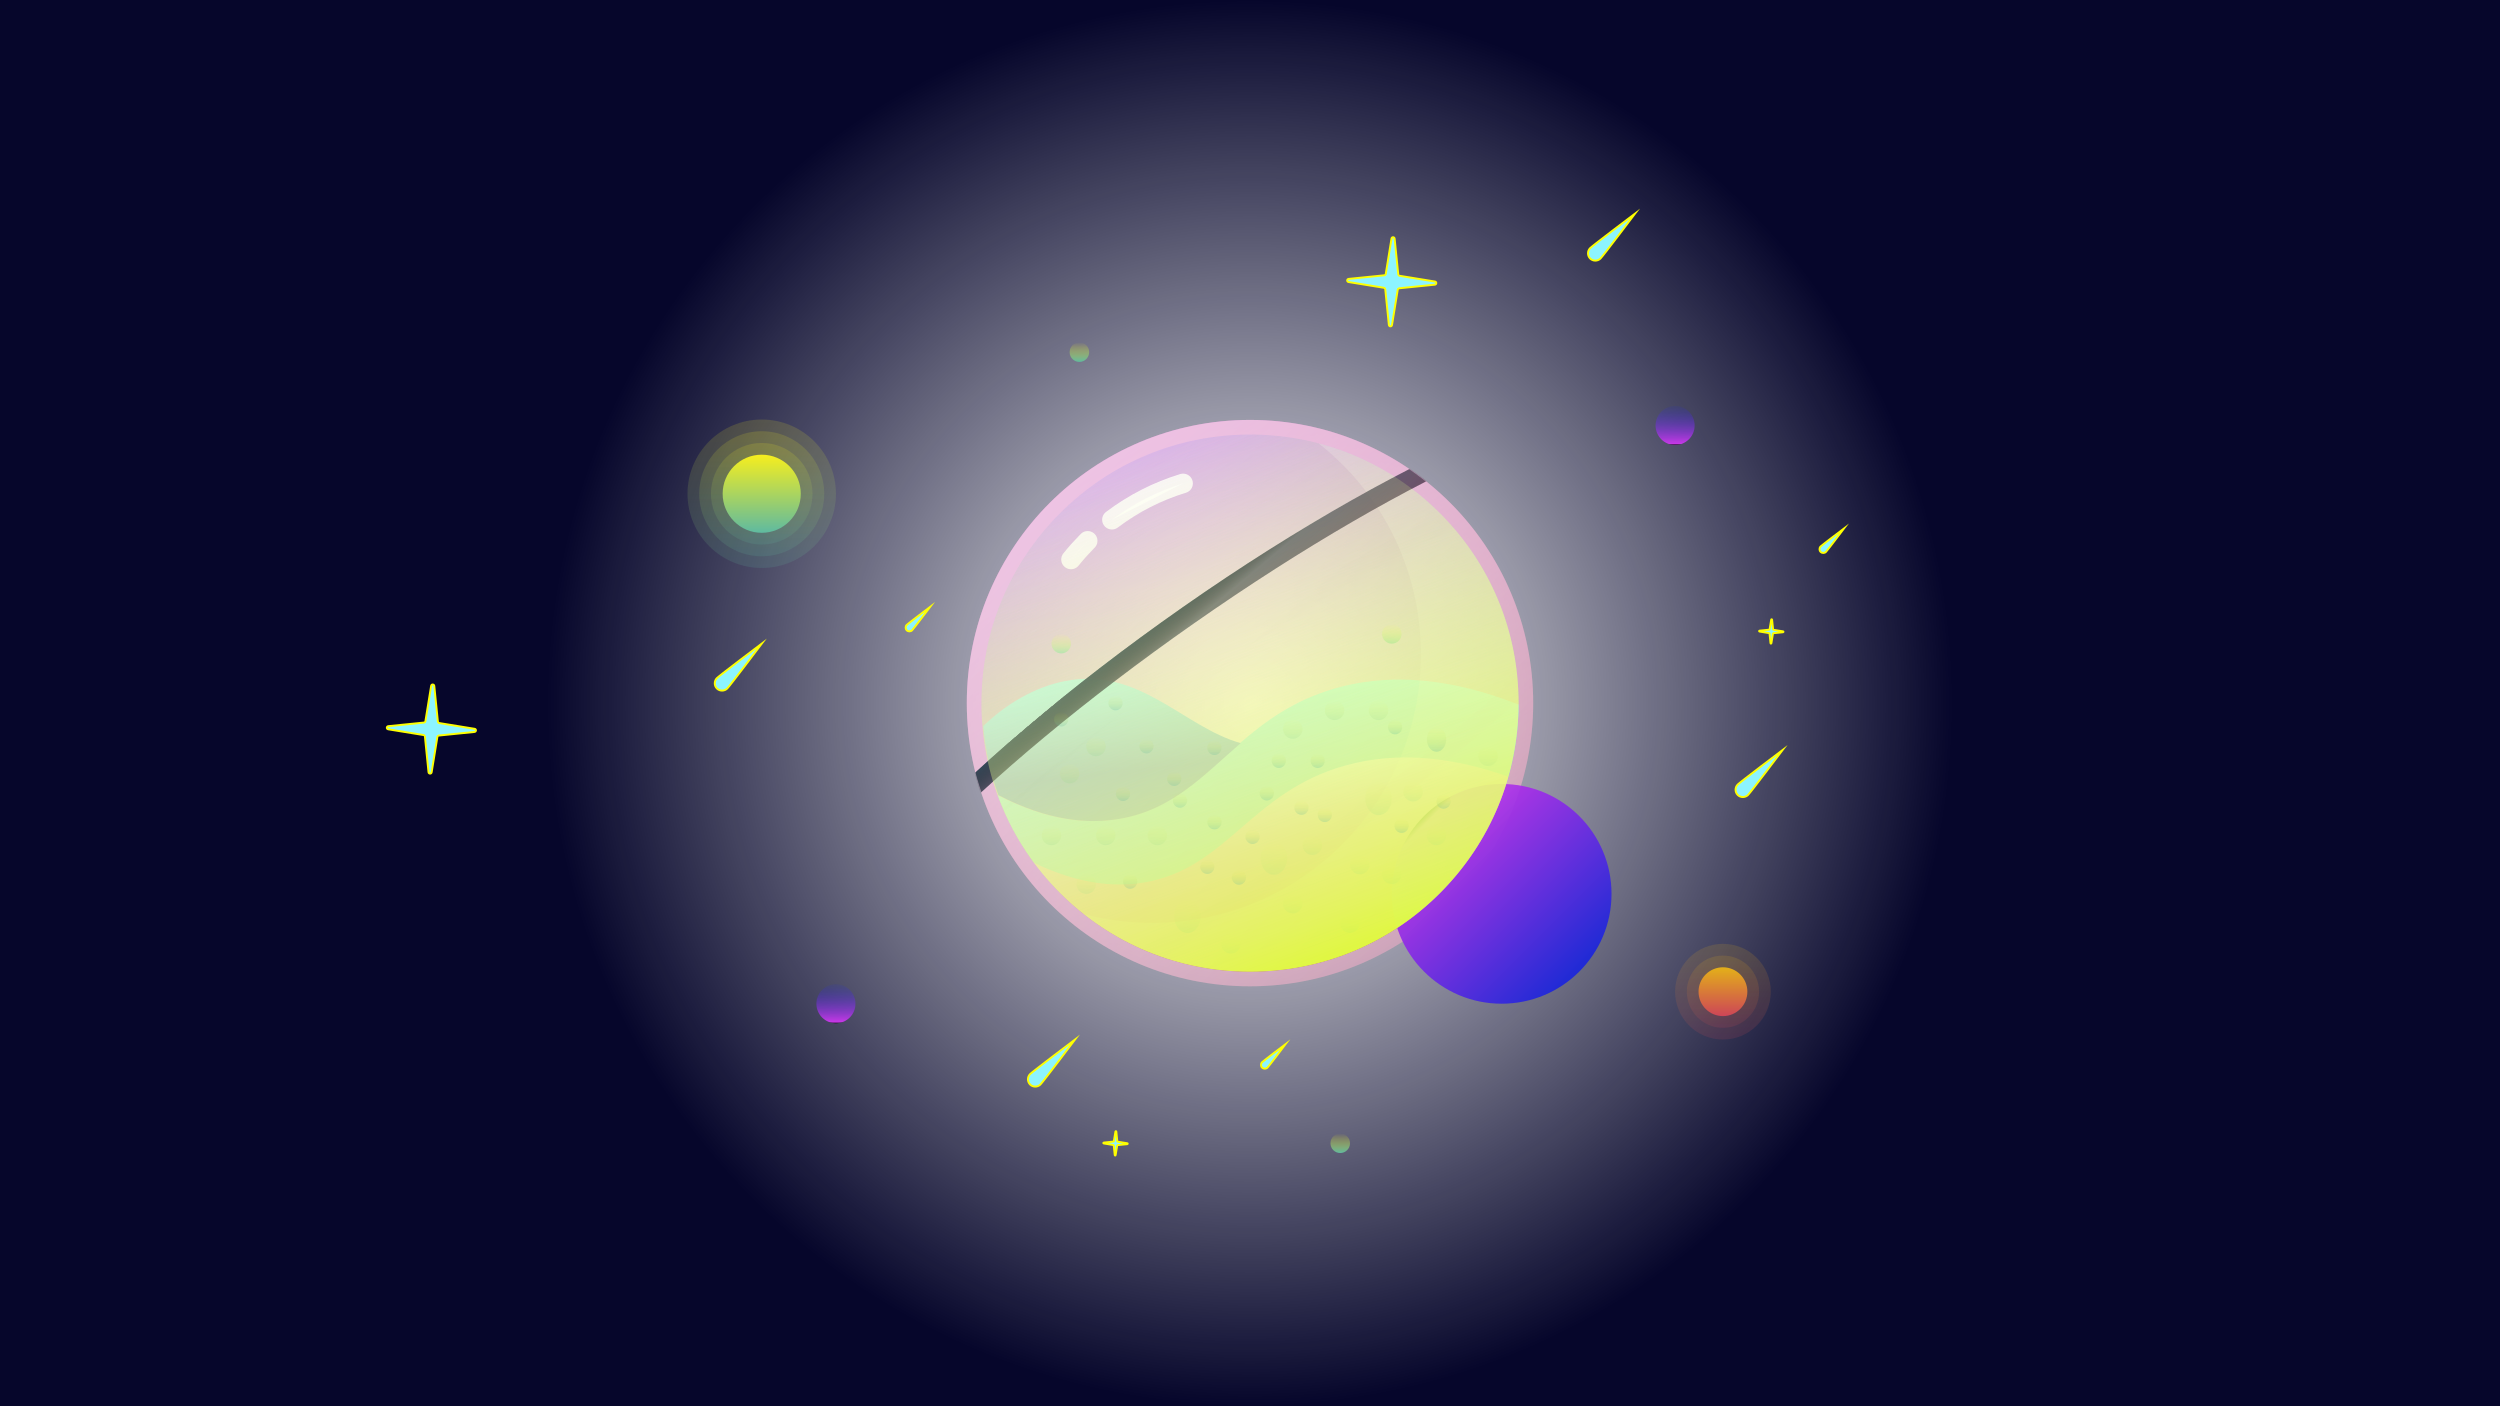 <?xml version="1.0" encoding="utf-8"?>
<!-- Generator: Adobe Illustrator 22.0.0, SVG Export Plug-In . SVG Version: 6.00 Build 0)  -->
<svg version="1.1" xmlns="http://www.w3.org/2000/svg" xmlns:xlink="http://www.w3.org/1999/xlink" x="0px" y="0px"
	 viewBox="0 0 2560 1440" style="enable-background:new 0 0 2560 1440;" xml:space="preserve">
<style type="text/css">
	.st0{fill:#06062B;}
	.st1{fill:url(#SVGID_1_);}
	.st2{opacity:0.55;fill:url(#base_1_);}
	.st3{opacity:0.5;fill:#FFAFCB;}
	.st4{opacity:0.85;fill:#FFFFFF;stroke:#FFFFFF;stroke-width:20;stroke-linecap:round;stroke-miterlimit:10;}
	.st5{fill:url(#SVGID_2_);}
	.st6{fill:url(#SVGID_3_);}
	.st7{opacity:0.15;fill:url(#SVGID_4_);}
	.st8{opacity:0.15;fill:url(#SVGID_5_);}
	.st9{opacity:0.15;fill:url(#SVGID_6_);}
	.st10{fill:url(#SVGID_7_);}
	.st11{opacity:0.15;fill:url(#SVGID_8_);}
	.st12{opacity:0.15;fill:url(#SVGID_9_);}
	.st13{fill:url(#SVGID_10_);}
	.st14{fill:url(#SVGID_11_);}
	.st15{fill:url(#SVGID_12_);}
	.st16{fill:url(#SVGID_13_);}
	.st17{fill:url(#SVGID_14_);}
	.st18{fill:url(#SVGID_15_);}
	.st19{fill:url(#SVGID_16_);}
	.st20{fill:#8CF4FF;stroke:#FFFF00;stroke-width:2;stroke-miterlimit:10;}
	.st21{fill:url(#SVGID_17_);}
	.st22{fill:url(#SVGID_18_);}
	.st23{fill:url(#SVGID_19_);}
	.st24{opacity:0.2;fill:#FFFFFF;}
	.st25{opacity:0.8;fill:url(#LowYellow_3_);}
	.st26{opacity:0.4;fill:url(#shine_1_);}
	.st27{opacity:0.8;filter:url(#Adobe_OpacityMaskFilter);}
	.st28{mask:url(#SVGID_20_);fill:url(#SVGID_21_);}
	.st29{opacity:0.8;filter:url(#Adobe_OpacityMaskFilter_1_);}
	.st30{mask:url(#SVGID_22_);fill:url(#SVGID_23_);}
	.st31{opacity:0.8;filter:url(#Adobe_OpacityMaskFilter_2_);}
	.st32{fill:#FFFFFF;}
	.st33{opacity:0.15;mask:url(#SVGID_24_);fill:url(#SVGID_25_);}
	.st34{opacity:0.25;fill:url(#SVGID_26_);}
	.st35{opacity:0.25;fill:url(#SVGID_27_);}
	.st36{opacity:0.25;fill:url(#SVGID_28_);}
	.st37{opacity:0.25;fill:url(#SVGID_29_);}
	.st38{opacity:0.25;fill:url(#SVGID_30_);}
	.st39{opacity:0.25;fill:url(#SVGID_31_);}
	.st40{opacity:0.25;fill:url(#SVGID_32_);}
	.st41{opacity:0.25;fill:url(#SVGID_33_);}
	.st42{opacity:0.25;fill:url(#SVGID_34_);}
	.st43{opacity:0.25;fill:url(#SVGID_35_);}
	.st44{opacity:0.25;fill:url(#SVGID_36_);}
	.st45{opacity:0.25;fill:url(#SVGID_37_);}
	.st46{opacity:0.25;fill:url(#SVGID_38_);}
	.st47{opacity:0.25;fill:url(#SVGID_39_);}
	.st48{opacity:0.25;fill:url(#SVGID_40_);}
	.st49{opacity:0.25;fill:url(#SVGID_41_);}
	.st50{opacity:0.25;fill:url(#SVGID_42_);}
	.st51{opacity:0.25;fill:url(#SVGID_43_);}
	.st52{opacity:0.25;fill:url(#SVGID_44_);}
	.st53{opacity:0.25;fill:url(#SVGID_45_);}
	.st54{opacity:0.25;fill:url(#SVGID_46_);}
	.st55{opacity:0.8;fill:url(#LowYellow_4_);}
	.st56{opacity:0.25;fill:url(#SVGID_47_);}
	.st57{opacity:0.25;fill:url(#SVGID_48_);}
	.st58{opacity:0.25;fill:url(#SVGID_49_);}
	.st59{opacity:0.25;fill:url(#SVGID_50_);}
	.st60{opacity:0.25;fill:url(#SVGID_51_);}
	.st61{opacity:0.25;fill:url(#SVGID_52_);}
	.st62{opacity:0.25;fill:url(#SVGID_53_);}
	.st63{opacity:0.25;fill:url(#SVGID_54_);}
	.st64{opacity:0.25;fill:url(#SVGID_55_);}
	.st65{opacity:0.25;fill:url(#SVGID_56_);}
	.st66{opacity:0.25;fill:url(#SVGID_57_);}
	.st67{opacity:0.25;fill:url(#SVGID_58_);}
	.st68{opacity:0.25;fill:url(#SVGID_59_);}
	.st69{opacity:0.25;fill:url(#SVGID_60_);}
	.st70{opacity:0.25;fill:url(#SVGID_61_);}
	.st71{opacity:0.25;fill:url(#SVGID_62_);}
	.st72{opacity:0.25;fill:url(#SVGID_63_);}
	.st73{opacity:0.25;fill:url(#SVGID_64_);}
	.st74{opacity:0.25;fill:url(#SVGID_65_);}
	.st75{opacity:0.25;fill:url(#SVGID_66_);}
	.st76{opacity:0.25;fill:url(#SVGID_67_);}
</style>
<g id="BG">
	<rect x="0" y="0" class="st0" width="2560" height="1440"/>
	<ellipse class="st0" cx="814.5" cy="494.7" rx="74.5" ry="59"/>
	<radialGradient id="SVGID_1_" cx="1280" cy="720" r="720" gradientUnits="userSpaceOnUse">
		<stop  offset="0" style="stop-color:#FFFFFF"/>
		<stop  offset="1" style="stop-color:#FFFFFF;stop-opacity:0"/>
	</radialGradient>
	<circle class="st1" cx="1280" cy="720" r="720"/>
</g>
<g id="artwork">
	<linearGradient id="base_1_" gradientUnits="userSpaceOnUse" x1="1425.024" y1="971.189" x2="1134.976" y2="468.811">
		<stop  offset="0" style="stop-color:#FFAFCB;stop-opacity:0"/>
		<stop  offset="1" style="stop-color:#E678FF"/>
	</linearGradient>
	<circle id="base" class="st2" cx="1280" cy="720" r="290"/>
	<path class="st3" d="M1280,430c-160.2,0-290,129.8-290,290s129.8,290,290,290s290-129.8,290-290S1440.2,430,1280,430z
		 M1474.5,914.5c-51.9,51.9-121,80.5-194.5,80.5s-142.5-28.6-194.5-80.5c-51.9-51.9-80.5-121-80.5-194.5s28.6-142.5,80.5-194.5
		c51.9-51.9,121-80.5,194.5-80.5s142.5,28.6,194.5,80.5c51.9,51.9,80.5,121,80.5,194.5S1526.4,862.5,1474.5,914.5z"/>
	<path class="st4" d="M1138.6,532.2c22.1-16.7,46.7-29.2,72.9-37.2"/>
	<path class="st4" d="M1138.6,532.2"/>
	<linearGradient id="SVGID_2_" gradientUnits="userSpaceOnUse" x1="1122.251" y1="545.805" x2="1122.251" y2="545.805">
		<stop  offset="0" style="stop-color:#F6EE1E;stop-opacity:0"/>
		<stop  offset="1" style="stop-color:#5FBAA0"/>
	</linearGradient>
	<path class="st5" d="M1122.3,545.8"/>
	<path class="st4" d="M1096.7,572.9c5.3-6.6,11.1-13,17.1-19.1"/>
	<linearGradient id="SVGID_3_" gradientUnits="userSpaceOnUse" x1="1327.565" y1="990.928" x2="1279.631" y2="719.083">
		<stop  offset="0" style="stop-color:#4268DB"/>
		<stop  offset="1" style="stop-color:#8CF4FF"/>
	</linearGradient>
	<path class="st6" d="M1416.8,696.4c-16.9,1.1-33.8,3.9-50.6,8.8c-41.6,12.1-70.7,33.5-96.5,55.8c-38.4,33.1-69.6,68.2-124,77.5
		c-32.5,5.6-73.5,2-124.1-24.3c0.1,0.3,0.2,0.6,0.4,0.9c0.7,1.8,1.3,3.5,2,5.3c0.3,0.7,0.5,1.3,0.8,1.9c0.6,1.5,1.2,3,1.9,4.5
		c0.3,0.6,0.5,1.3,0.8,1.9c0.7,1.6,1.4,3.3,2.2,4.9c0.2,0.5,0.4,0.9,0.6,1.4c1,2.1,2,4.2,3,6.3c0,0.1,0.1,0.1,0.1,0.2
		c1,2,2,3.9,3,5.9c0.3,0.5,0.6,1.1,0.8,1.6c0.8,1.5,1.6,3.1,2.5,4.6c0.3,0.6,0.6,1.2,1,1.7c0.9,1.6,1.8,3.1,2.7,4.7
		c0.3,0.4,0.5,0.9,0.8,1.3c1.2,2,2.4,4,3.7,6c0,0,0,0,0,0c1.2,1.9,2.5,3.8,3.8,5.7c0.4,0.5,0.7,1,1.1,1.6c1,1.4,1.9,2.8,2.9,4.2
		c0.4,0.6,0.8,1.2,1.3,1.8c1,1.4,2,2.8,3,4.1c0.4,0.5,0.7,1,1.1,1.5c1.4,1.9,2.8,3.7,4.3,5.5c0,0,0.1,0.1,0.1,0.1
		c1.4,1.8,2.9,3.5,4.3,5.2c0.5,0.5,0.9,1.1,1.4,1.6c1.1,1.2,2.1,2.5,3.2,3.7c0.5,0.6,1.1,1.2,1.6,1.8c1.1,1.2,2.2,2.4,3.3,3.6
		c0.5,0.5,1,1.1,1.5,1.6c1.6,1.7,3.2,3.4,4.9,5c51.9,51.9,121,80.5,194.5,80.5s142.5-28.6,194.5-80.5c1.6-1.6,3.2-3.3,4.8-4.9
		c0.6-0.6,1.1-1.2,1.7-1.9c1-1,2-2.1,2.9-3.1c0.7-0.8,1.5-1.6,2.2-2.5c0.8-0.9,1.6-1.7,2.3-2.6c0.8-0.9,1.6-1.9,2.4-2.8
		c0.7-0.8,1.3-1.6,2-2.4c0.8-1,1.7-2.1,2.5-3.1c0.6-0.7,1.2-1.4,1.7-2.2c0.9-1.1,1.7-2.2,2.6-3.4c0.5-0.7,1-1.3,1.5-2
		c0.9-1.2,1.8-2.4,2.6-3.6c0.4-0.6,0.9-1.2,1.3-1.8c0.9-1.3,1.8-2.6,2.7-3.9c0.4-0.5,0.8-1.1,1.1-1.6c0.9-1.4,1.8-2.7,2.7-4.1
		c0.3-0.5,0.7-1,1-1.5c0.9-1.4,1.8-2.9,2.7-4.4c0.3-0.4,0.5-0.9,0.8-1.3c0.9-1.5,1.8-3.1,2.7-4.6c0.2-0.4,0.4-0.8,0.7-1.1
		c0.9-1.6,1.8-3.2,2.7-4.8c0.2-0.3,0.4-0.7,0.5-1c0.9-1.7,1.8-3.4,2.6-5c0.1-0.3,0.3-0.6,0.4-0.8c0.9-1.7,1.7-3.5,2.6-5.3
		c0.1-0.2,0.2-0.5,0.3-0.7c0.9-1.8,1.7-3.6,2.5-5.4c0.1-0.2,0.2-0.4,0.3-0.6c0.8-1.9,1.6-3.7,2.4-5.6c0.1-0.1,0.1-0.3,0.2-0.4
		c0.8-1.9,1.6-3.9,2.3-5.8c0-0.1,0.1-0.2,0.1-0.3c0.8-2,1.5-4,2.3-6c0-0.1,0-0.1,0.1-0.2c0.7-2,1.4-4.1,2.1-6.2c0,0,0-0.1,0-0.1
		c0.7-2.1,1.4-4.2,2-6.3c0,0,0,0,0,0c7.8-25.4,11.9-52.1,12.1-79.4c0,0,0,0,0,0C1511.5,704.3,1464.3,693.4,1416.8,696.4z"/>
	<linearGradient id="SVGID_4_" gradientUnits="userSpaceOnUse" x1="780.025" y1="429.644" x2="780.025" y2="581.644">
		<stop  offset="0" style="stop-color:#F6EE1E"/>
		<stop  offset="1" style="stop-color:#5FBAA0"/>
	</linearGradient>
	<circle class="st7" cx="780" cy="505.6" r="76"/>
	<linearGradient id="SVGID_5_" gradientUnits="userSpaceOnUse" x1="780.025" y1="441.644" x2="780.025" y2="569.644">
		<stop  offset="0" style="stop-color:#F6EE1E"/>
		<stop  offset="1" style="stop-color:#5FBAA0"/>
	</linearGradient>
	<circle class="st8" cx="780" cy="505.6" r="64"/>
	<linearGradient id="SVGID_6_" gradientUnits="userSpaceOnUse" x1="780.025" y1="453.644" x2="780.025" y2="557.644">
		<stop  offset="0" style="stop-color:#F6EE1E"/>
		<stop  offset="1" style="stop-color:#5FBAA0"/>
	</linearGradient>
	<circle class="st9" cx="780" cy="505.6" r="52"/>
	<linearGradient id="SVGID_7_" gradientUnits="userSpaceOnUse" x1="780.026" y1="465.644" x2="780.026" y2="545.644">
		<stop  offset="0" style="stop-color:#F6EE1E"/>
		<stop  offset="1" style="stop-color:#5FBAA0"/>
	</linearGradient>
	<circle class="st10" cx="780" cy="505.6" r="40"/>
	<linearGradient id="SVGID_8_" gradientUnits="userSpaceOnUse" x1="1764.297" y1="1064.547" x2="1764.297" y2="966.547">
		<stop  offset="0" style="stop-color:#CD4557"/>
		<stop  offset="1" style="stop-color:#E3B019"/>
	</linearGradient>
	<circle class="st11" cx="1764.3" cy="1015.5" r="49"/>
	<linearGradient id="SVGID_9_" gradientUnits="userSpaceOnUse" x1="1764.297" y1="1052.547" x2="1764.297" y2="978.547">
		<stop  offset="0" style="stop-color:#CD4557"/>
		<stop  offset="1" style="stop-color:#E3B019"/>
	</linearGradient>
	<circle class="st12" cx="1764.3" cy="1015.5" r="37"/>
	<linearGradient id="SVGID_10_" gradientUnits="userSpaceOnUse" x1="1764.297" y1="1040.547" x2="1764.297" y2="990.547">
		<stop  offset="0" style="stop-color:#CD4557"/>
		<stop  offset="1" style="stop-color:#E3B019"/>
	</linearGradient>
	<circle class="st13" cx="1764.3" cy="1015.5" r="25"/>
	<linearGradient id="SVGID_11_" gradientUnits="userSpaceOnUse" x1="1715.297" y1="415.715" x2="1715.297" y2="455.715">
		<stop  offset="0" style="stop-color:#1F2AD5;stop-opacity:0.1"/>
		<stop  offset="0.971" style="stop-color:#C838E7"/>
		<stop  offset="1" style="stop-color:#000000"/>
	</linearGradient>
	<circle class="st14" cx="1715.3" cy="435.7" r="20"/>
	<linearGradient id="SVGID_12_" gradientUnits="userSpaceOnUse" x1="856.025" y1="1007.837" x2="856.025" y2="1047.837">
		<stop  offset="0" style="stop-color:#1F2AD5;stop-opacity:0.1"/>
		<stop  offset="0.971" style="stop-color:#C838E7"/>
		<stop  offset="1" style="stop-color:#000000"/>
	</linearGradient>
	<circle class="st15" cx="856" cy="1027.8" r="20"/>
	<linearGradient id="SVGID_13_" gradientUnits="userSpaceOnUse" x1="1105.257" y1="350.617" x2="1105.257" y2="370.617">
		<stop  offset="0" style="stop-color:#F6EE1E;stop-opacity:0"/>
		<stop  offset="1" style="stop-color:#5FBAA0"/>
	</linearGradient>
	<circle class="st16" cx="1105.3" cy="360.6" r="10"/>
	<linearGradient id="SVGID_14_" gradientUnits="userSpaceOnUse" x1="1372.432" y1="1160.748" x2="1372.432" y2="1180.748">
		<stop  offset="0" style="stop-color:#F6EE1E;stop-opacity:0"/>
		<stop  offset="1" style="stop-color:#5FBAA0"/>
	</linearGradient>
	<circle class="st17" cx="1372.4" cy="1170.7" r="10"/>
	<linearGradient id="SVGID_15_" gradientUnits="userSpaceOnUse" x1="1086.685" y1="649.056" x2="1086.685" y2="669.056">
		<stop  offset="0" style="stop-color:#F6EE1E;stop-opacity:0"/>
		<stop  offset="1" style="stop-color:#5FBAA0"/>
	</linearGradient>
	<circle class="st18" cx="1086.7" cy="659.1" r="10"/>
	<linearGradient id="SVGID_16_" gradientUnits="userSpaceOnUse" x1="1425.172" y1="639.056" x2="1425.172" y2="659.056">
		<stop  offset="0" style="stop-color:#F6EE1E;stop-opacity:0"/>
		<stop  offset="1" style="stop-color:#5FBAA0"/>
	</linearGradient>
	<circle class="st19" cx="1425.2" cy="649.1" r="10"/>
	<path class="st20" d="M438.8,790.7l-3.7-36.6c-0.1-0.7-0.6-1.3-1.3-1.4l-36.3-5.9c-1.9-0.3-1.8-3,0.1-3.2l36.6-3.7
		c0.7-0.1,1.3-0.6,1.4-1.3l5.9-36.3c0.3-1.9,3-1.8,3.2,0.1l3.7,36.6c0.1,0.7,0.6,1.3,1.3,1.4l36.3,5.9c1.9,0.3,1.8,3-0.1,3.2
		l-36.6,3.7c-0.7,0.1-1.3,0.6-1.4,1.3l-5.9,36.3C441.7,792.7,439,792.6,438.8,790.7z"/>
	<path class="st20" d="M1422.2,332.7l-3.7-36.6c-0.1-0.7-0.6-1.3-1.3-1.4l-36.3-5.9c-1.9-0.3-1.8-3,0.1-3.2l36.6-3.7
		c0.7-0.1,1.3-0.6,1.4-1.3l5.9-36.3c0.3-1.9,3-1.8,3.2,0.1l3.7,36.6c0.1,0.7,0.6,1.3,1.3,1.4l36.3,5.9c1.9,0.3,1.8,3-0.1,3.2
		l-36.6,3.7c-0.7,0.1-1.3,0.6-1.4,1.3l-5.9,36.3C1425.1,334.7,1422.4,334.6,1422.2,332.7z"/>
	<path class="st20" d="M1813,658.7l-1-10c0-0.2-0.2-0.4-0.4-0.4l-9.9-1.6c-0.5-0.1-0.5-0.8,0-0.9l10-1c0.2,0,0.4-0.2,0.4-0.4
		l1.6-9.9c0.1-0.5,0.8-0.5,0.9,0l1,10c0,0.2,0.2,0.4,0.4,0.4l9.9,1.6c0.5,0.1,0.5,0.8,0,0.9l-10,1c-0.2,0-0.4,0.2-0.4,0.4l-1.6,9.9
		C1813.8,659.2,1813,659.2,1813,658.7z"/>
	<path class="st20" d="M1141.5,1182.9l-1-10c0-0.2-0.2-0.4-0.4-0.4l-9.9-1.6c-0.5-0.1-0.5-0.8,0-0.9l10-1c0.2,0,0.4-0.2,0.4-0.4
		l1.6-9.9c0.1-0.5,0.8-0.5,0.9,0l1,10c0,0.2,0.2,0.4,0.4,0.4l9.9,1.6c0.5,0.1,0.5,0.8,0,0.9l-10,1c-0.2,0-0.4,0.2-0.4,0.4l-1.6,9.9
		C1142.3,1183.4,1141.5,1183.4,1141.5,1182.9z"/>
	<path class="st20" d="M744.7,705c-2.9,2.9-7.7,2.9-10.6,0c-2.9-2.9-2.9-7.7,0-10.6c2.9-2.9,46-35.4,46-35.4S747.6,702.1,744.7,705z
		"/>
	<path class="st20" d="M1065.4,1110.5c-2.9,2.9-7.7,2.9-10.6,0c-2.9-2.9-2.9-7.7,0-10.6c2.9-2.9,46-35.4,46-35.4
		S1068.3,1107.6,1065.4,1110.5z"/>
	<path class="st20" d="M1638.9,264.7c-2.9,2.9-7.7,2.9-10.6,0c-2.9-2.9-2.9-7.7,0-10.6c2.9-2.9,46-35.4,46-35.4
		S1641.8,261.8,1638.9,264.7z"/>
	<path class="st20" d="M1790,814c-2.9,2.9-7.7,2.9-10.6,0c-2.9-2.9-2.9-7.7,0-10.6c2.9-2.9,46-35.4,46-35.4S1792.9,811.1,1790,814z"
		/>
	<path class="st20" d="M1869.8,565.1c-1.5,1.5-4,1.5-5.5,0s-1.5-4,0-5.5c1.5-1.5,23.9-18.4,23.9-18.4S1871.3,563.6,1869.8,565.1z"/>
	<path class="st20" d="M934,645.4c-1.5,1.5-4,1.5-5.5,0c-1.5-1.5-1.5-4,0-5.5s23.9-18.4,23.9-18.4S935.5,643.9,934,645.4z"/>
	<path class="st20" d="M1297.9,1093.2c-1.5,1.5-4,1.5-5.5,0c-1.5-1.5-1.5-4,0-5.5c1.5-1.5,23.9-18.4,23.9-18.4
		S1299.5,1091.7,1297.9,1093.2z"/>
	<linearGradient id="SVGID_17_" gradientUnits="userSpaceOnUse" x1="1328.335" y1="990.793" x2="1294.244" y2="797.449">
		<stop  offset="0" style="stop-color:#DE009F"/>
		<stop  offset="9.728539e-02" style="stop-color:#DE07A2"/>
		<stop  offset="0.237" style="stop-color:#DE1AAA"/>
		<stop  offset="0.404" style="stop-color:#DF39B8"/>
		<stop  offset="0.59" style="stop-color:#DF65CB"/>
		<stop  offset="0.792" style="stop-color:#E09DE3"/>
		<stop  offset="1" style="stop-color:#E1DEFF"/>
	</linearGradient>
	<path class="st21" d="M1085.5,914.5c51.9,51.9,121,80.5,194.5,80.5s142.5-28.6,194.5-80.5c33.7-33.7,57.5-74.5,70.1-119.1
		c-52.7-18.8-110.5-27.4-167.4-11.4c-96.6,27.1-121,105.6-205.8,119.7c-29.7,4.9-66.9,1.9-112.7-20.3
		C1066.8,894.2,1075.7,904.7,1085.5,914.5z"/>
	<linearGradient id="SVGID_18_" gradientUnits="userSpaceOnUse" x1="1147.373" y1="829.807" x2="1128.243" y2="661.461">
		<stop  offset="0" style="stop-color:#4268DB"/>
		<stop  offset="0.23" style="stop-color:#4771DD"/>
		<stop  offset="0.306" style="stop-color:#5388E3"/>
		<stop  offset="0.452" style="stop-color:#68AFED"/>
		<stop  offset="0.596" style="stop-color:#77CDF5"/>
		<stop  offset="0.737" style="stop-color:#83E3FA"/>
		<stop  offset="0.874" style="stop-color:#8AF0FE"/>
		<stop  offset="1" style="stop-color:#8CF4FF"/>
	</linearGradient>
	<path class="st22" d="M1146.5,838.5c54.3-9.3,85.5-44.4,124-77.5c-59.2-16.8-103.7-78.5-179.8-63.6c-30.7,6-60.3,23.2-83.8,46.1
		c2.1,24.4,7.3,48.1,15.5,70.7C1073,840.5,1113.9,844.1,1146.5,838.5z"/>
	<linearGradient id="SVGID_19_" gradientUnits="userSpaceOnUse" x1="1617.221" y1="994.887" x2="1458.122" y2="835.788">
		<stop  offset="0" style="stop-color:#1F2AD5"/>
		<stop  offset="0.971" style="stop-color:#C838E7"/>
		<stop  offset="1" style="stop-color:#000000"/>
	</linearGradient>
	<circle class="st23" cx="1537.7" cy="915.3" r="112.5"/>
	<path class="st24" d="M1474.5,525.5c-34.9-34.9-77.6-59.3-124.2-71.5c8.4,6.7,16.5,13.8,24.2,21.5c51.9,51.9,80.5,121,80.5,194.5
		s-28.6,142.5-80.5,194.5S1253.5,945,1180,945c-24,0-47.6-3.1-70.3-9c48.3,38.3,107.7,59,170.3,59c73.5,0,142.5-28.6,194.5-80.5
		s80.5-121,80.5-194.5S1526.4,577.5,1474.5,525.5z"/>
	<linearGradient id="LowYellow_3_" gradientUnits="userSpaceOnUse" x1="1374.105" y1="978.552" x2="1185.895" y2="461.447">
		<stop  offset="0" style="stop-color:#DFFF3B"/>
		<stop  offset="8.068246e-02" style="stop-color:#E3FF55;stop-opacity:0.919"/>
		<stop  offset="0.178" style="stop-color:#E7FF6C;stop-opacity:0.822"/>
		<stop  offset="0.29" style="stop-color:#EAFF7E;stop-opacity:0.71"/>
		<stop  offset="0.424" style="stop-color:#ECFF8B;stop-opacity:0.576"/>
		<stop  offset="0.602" style="stop-color:#EEFF92;stop-opacity:0.398"/>
		<stop  offset="1" style="stop-color:#EEFF94;stop-opacity:0"/>
	</linearGradient>
	<path id="LowYellow" class="st25" d="M1280,995c-73.5,0-142.5-28.6-194.5-80.5c-51.9-51.9-80.5-121-80.5-194.5
		s28.6-142.5,80.5-194.5c51.9-51.9,121-80.5,194.5-80.5s142.5,28.6,194.5,80.5c51.9,51.9,80.5,121,80.5,194.5
		s-28.6,142.5-80.5,194.5S1353.5,995,1280,995z"/>
	<linearGradient id="shine_1_" gradientUnits="userSpaceOnUse" x1="1485.061" y1="925.061" x2="1074.939" y2="514.939">
		<stop  offset="0" style="stop-color:#FFFFFF;stop-opacity:0"/>
		<stop  offset="1" style="stop-color:#FFFFFF"/>
	</linearGradient>
	<circle id="shine" class="st26" cx="1280" cy="720" r="290"/>
	<defs>
		<filter id="Adobe_OpacityMaskFilter" filterUnits="userSpaceOnUse" x="844.3" y="403.2" width="871.5" height="633.6">
			<feFlood  style="flood-color:white;flood-opacity:1" result="back"/>
			<feBlend  in="SourceGraphic" in2="back" mode="normal"/>
		</filter>
	</defs>
	<mask maskUnits="userSpaceOnUse" x="844.3" y="403.2" width="871.5" height="633.6" id="SVGID_20_" style="opacity:0.8;">
		<g class="st27">
			<path d="M1507.6,540.3C1454.5,473.1,1372.3,430,1280,430c-160.2,0-290,129.8-290,290c0,47.3,11.3,91.9,31.4,131.4L1507.6,540.3z"
				/>
		</g>
	</mask>
	<linearGradient id="SVGID_21_" gradientUnits="userSpaceOnUse" x1="1362.008" y1="817.622" x2="1197.698" y2="621.806">
		<stop  offset="0" style="stop-color:#CB5180"/>
		<stop  offset="0.132" style="stop-color:#BE507C"/>
		<stop  offset="0.374" style="stop-color:#9D4D73"/>
		<stop  offset="0.697" style="stop-color:#674964"/>
		<stop  offset="1" style="stop-color:#2E4454"/>
		<stop  offset="1" style="stop-color:#FFFFFF"/>
	</linearGradient>
	<path class="st28" d="M1710.2,418.9c-38-54.3-261.4,36.5-498.9,202.8C975,787.2,810.8,965.1,850.1,1021.2
		c38,54.3,261.4-37.5,498.9-203.8S1748.2,473.2,1710.2,418.9z M1337.5,801c-223.9,156.8-431.2,248.2-462.8,203
		c-32.9-47,125.4-209.9,348.1-365.8c223.9-156.8,431.2-247.2,462.8-202C1717.3,481.4,1561.4,644.2,1337.5,801z"/>
	<defs>
		<filter id="Adobe_OpacityMaskFilter_1_" filterUnits="userSpaceOnUse" x="844.3" y="403.2" width="871.5" height="633.6">
			<feFlood  style="flood-color:white;flood-opacity:1" result="back"/>
			<feBlend  in="SourceGraphic" in2="back" mode="normal"/>
		</filter>
	</defs>
	<mask maskUnits="userSpaceOnUse" x="844.3" y="403.2" width="871.5" height="633.6" id="SVGID_22_" style="opacity:0.8;">
		<g class="st29">
			<path d="M1507.6,540.3C1454.5,473.1,1372.3,430,1280,430c-160.2,0-290,129.8-290,290c0,47.3,11.3,91.9,31.4,131.4L1507.6,540.3z"
				/>
		</g>
	</mask>
	<linearGradient id="SVGID_23_" gradientUnits="userSpaceOnUse" x1="1362.008" y1="817.622" x2="1197.698" y2="621.806">
		<stop  offset="0" style="stop-color:#CB5180"/>
		<stop  offset="1.584900e-03" style="stop-color:#CA5180;stop-opacity:0.998"/>
		<stop  offset="0.13" style="stop-color:#953C5E;stop-opacity:0.854"/>
		<stop  offset="0.261" style="stop-color:#682941;stop-opacity:0.708"/>
		<stop  offset="0.39" style="stop-color:#421A2A;stop-opacity:0.563"/>
		<stop  offset="0.519" style="stop-color:#250F17;stop-opacity:0.419"/>
		<stop  offset="0.646" style="stop-color:#11070A;stop-opacity:0.276"/>
		<stop  offset="0.771" style="stop-color:#040203;stop-opacity:0.136"/>
		<stop  offset="0.893" style="stop-color:#000000;stop-opacity:0"/>
		<stop  offset="1" style="stop-color:#2E4454"/>
	</linearGradient>
	<path class="st30" d="M1710.2,418.9c-38-54.3-261.4,36.5-498.9,202.8C975,787.2,810.8,965.1,850.1,1021.2
		c38,54.3,261.4-37.5,498.9-203.8S1748.2,473.2,1710.2,418.9z M1337.5,801c-223.9,156.8-431.2,248.2-462.8,203
		c-32.9-47,125.4-209.9,348.1-365.8c223.9-156.8,431.2-247.2,462.8-202C1717.3,481.4,1561.4,644.2,1337.5,801z"/>
	<defs>
		<filter id="Adobe_OpacityMaskFilter_2_" filterUnits="userSpaceOnUse" x="846.3" y="464.2" width="871.5" height="633.6">
			<feColorMatrix  type="matrix" values="1 0 0 0 0  0 1 0 0 0  0 0 1 0 0  0 0 0 1 0"/>
		</filter>
	</defs>
	<mask maskUnits="userSpaceOnUse" x="846.3" y="464.2" width="871.5" height="633.6" id="SVGID_24_" style="opacity:0.8;">
		<g class="st31">
			<path id="LowYellow_1_" class="st32" d="M1280,995c-73.5,0-142.5-28.6-194.5-80.5c-51.9-51.9-80.5-121-80.5-194.5
				s28.6-142.5,80.5-194.5c51.9-51.9,121-80.5,194.5-80.5s142.5,28.6,194.5,80.5c51.9,51.9,80.5,121,80.5,194.5
				s-28.6,142.5-80.5,194.5S1353.5,995,1280,995z"/>
		</g>
	</mask>
	<linearGradient id="SVGID_25_" gradientUnits="userSpaceOnUse" x1="1364.008" y1="878.622" x2="1199.698" y2="682.806">
		<stop  offset="0" style="stop-color:#CB5180"/>
		<stop  offset="1.745001e-03" style="stop-color:#CA5180;stop-opacity:0.998"/>
		<stop  offset="0.144" style="stop-color:#953C5E;stop-opacity:0.854"/>
		<stop  offset="0.287" style="stop-color:#682941;stop-opacity:0.708"/>
		<stop  offset="0.43" style="stop-color:#421A2A;stop-opacity:0.563"/>
		<stop  offset="0.571" style="stop-color:#250F17;stop-opacity:0.419"/>
		<stop  offset="0.711" style="stop-color:#11070A;stop-opacity:0.276"/>
		<stop  offset="0.849" style="stop-color:#040203;stop-opacity:0.136"/>
		<stop  offset="0.983" style="stop-color:#000000;stop-opacity:0"/>
		<stop  offset="1" style="stop-color:#2E4454"/>
	</linearGradient>
	<path class="st33" d="M1712.2,479.9c-38-54.3-261.4,36.5-498.9,202.8C977,848.2,812.8,1026.1,852.1,1082.2
		c38,54.3,261.4-37.5,498.9-203.8S1750.2,534.2,1712.2,479.9z M1339.5,862c-223.9,156.8-431.2,248.2-462.8,203
		c-32.9-47,125.4-209.9,348.1-365.8c223.9-156.8,431.2-247.2,462.8-202C1719.3,542.4,1563.4,705.2,1339.5,862z"/>
	<linearGradient id="SVGID_26_" gradientUnits="userSpaceOnUse" x1="1122.251" y1="754.433" x2="1122.251" y2="774.433">
		<stop  offset="0" style="stop-color:#F6EE1E;stop-opacity:0"/>
		<stop  offset="1" style="stop-color:#5FBAA0"/>
	</linearGradient>
	<circle class="st34" cx="1122.3" cy="764.4" r="10"/>
	<linearGradient id="SVGID_27_" gradientUnits="userSpaceOnUse" x1="1095.257" y1="782.157" x2="1095.257" y2="802.157">
		<stop  offset="0" style="stop-color:#F6EE1E;stop-opacity:0"/>
		<stop  offset="1" style="stop-color:#5FBAA0"/>
	</linearGradient>
	<circle class="st35" cx="1095.3" cy="792.2" r="10"/>
	<linearGradient id="SVGID_28_" gradientUnits="userSpaceOnUse" x1="1076.685" y1="845.456" x2="1076.685" y2="865.456">
		<stop  offset="0" style="stop-color:#F6EE1E;stop-opacity:0"/>
		<stop  offset="1" style="stop-color:#5FBAA0"/>
	</linearGradient>
	<circle class="st36" cx="1076.7" cy="855.5" r="10"/>
	<linearGradient id="SVGID_29_" gradientUnits="userSpaceOnUse" x1="1132.251" y1="845.456" x2="1132.251" y2="865.456">
		<stop  offset="0" style="stop-color:#F6EE1E;stop-opacity:0"/>
		<stop  offset="1" style="stop-color:#5FBAA0"/>
	</linearGradient>
	<circle class="st37" cx="1132.3" cy="855.5" r="10"/>
	<linearGradient id="SVGID_30_" gradientUnits="userSpaceOnUse" x1="1215.986" y1="921.415" x2="1215.986" y2="955.337">
		<stop  offset="0" style="stop-color:#F6EE1E;stop-opacity:0"/>
		<stop  offset="1" style="stop-color:#5FBAA0"/>
	</linearGradient>
	<ellipse class="st38" cx="1216" cy="938.4" rx="13.6" ry="17"/>
	<linearGradient id="SVGID_31_" gradientUnits="userSpaceOnUse" x1="1304.481" y1="861.832" x2="1304.481" y2="895.754">
		<stop  offset="0" style="stop-color:#F6EE1E;stop-opacity:0"/>
		<stop  offset="1" style="stop-color:#5FBAA0"/>
	</linearGradient>
	<ellipse class="st39" cx="1304.5" cy="878.8" rx="13.6" ry="17"/>
	<linearGradient id="SVGID_32_" gradientUnits="userSpaceOnUse" x1="1323.784" y1="736.466" x2="1323.784" y2="756.466">
		<stop  offset="0" style="stop-color:#F6EE1E;stop-opacity:0"/>
		<stop  offset="1" style="stop-color:#5FBAA0"/>
	</linearGradient>
	<circle class="st40" cx="1323.8" cy="746.5" r="10"/>
	<linearGradient id="SVGID_33_" gradientUnits="userSpaceOnUse" x1="1185.08" y1="845.456" x2="1185.08" y2="865.456">
		<stop  offset="0" style="stop-color:#F6EE1E;stop-opacity:0"/>
		<stop  offset="1" style="stop-color:#5FBAA0"/>
	</linearGradient>
	<circle class="st41" cx="1185.1" cy="855.5" r="10"/>
	<linearGradient id="SVGID_34_" gradientUnits="userSpaceOnUse" x1="1260.422" y1="956.547" x2="1260.422" y2="976.547">
		<stop  offset="0" style="stop-color:#F6EE1E;stop-opacity:0"/>
		<stop  offset="1" style="stop-color:#5FBAA0"/>
	</linearGradient>
	<circle class="st42" cx="1260.4" cy="966.5" r="10"/>
	<linearGradient id="SVGID_35_" gradientUnits="userSpaceOnUse" x1="1323.784" y1="915.337" x2="1323.784" y2="935.337">
		<stop  offset="0" style="stop-color:#F6EE1E;stop-opacity:0"/>
		<stop  offset="1" style="stop-color:#5FBAA0"/>
	</linearGradient>
	<circle class="st43" cx="1323.8" cy="925.3" r="10"/>
	<linearGradient id="SVGID_36_" gradientUnits="userSpaceOnUse" x1="1343.784" y1="855.456" x2="1343.784" y2="875.456">
		<stop  offset="0" style="stop-color:#F6EE1E;stop-opacity:0"/>
		<stop  offset="1" style="stop-color:#5FBAA0"/>
	</linearGradient>
	<circle class="st44" cx="1343.8" cy="865.5" r="10"/>
	<linearGradient id="SVGID_37_" gradientUnits="userSpaceOnUse" x1="1411.567" y1="800.747" x2="1411.567" y2="834.669">
		<stop  offset="0" style="stop-color:#F6EE1E;stop-opacity:0"/>
		<stop  offset="1" style="stop-color:#5FBAA0"/>
	</linearGradient>
	<ellipse class="st45" cx="1411.6" cy="817.7" rx="13.6" ry="17"/>
	<linearGradient id="SVGID_38_" gradientUnits="userSpaceOnUse" x1="1392.432" y1="875.278" x2="1392.432" y2="895.278">
		<stop  offset="0" style="stop-color:#F6EE1E;stop-opacity:0"/>
		<stop  offset="1" style="stop-color:#5FBAA0"/>
	</linearGradient>
	<circle class="st46" cx="1392.4" cy="885.3" r="10"/>
	<linearGradient id="SVGID_39_" gradientUnits="userSpaceOnUse" x1="1382.432" y1="935.337" x2="1382.432" y2="955.337">
		<stop  offset="0" style="stop-color:#F6EE1E;stop-opacity:0"/>
		<stop  offset="1" style="stop-color:#5FBAA0"/>
	</linearGradient>
	<circle class="st47" cx="1382.4" cy="945.3" r="10"/>
	<linearGradient id="SVGID_40_" gradientUnits="userSpaceOnUse" x1="1425.172" y1="885.278" x2="1425.172" y2="905.278">
		<stop  offset="0" style="stop-color:#F6EE1E;stop-opacity:0"/>
		<stop  offset="1" style="stop-color:#5FBAA0"/>
	</linearGradient>
	<circle class="st48" cx="1425.2" cy="895.3" r="10"/>
	<linearGradient id="SVGID_41_" gradientUnits="userSpaceOnUse" x1="1446.951" y1="800.747" x2="1446.951" y2="820.747">
		<stop  offset="0" style="stop-color:#F6EE1E;stop-opacity:0"/>
		<stop  offset="1" style="stop-color:#5FBAA0"/>
	</linearGradient>
	<circle class="st49" cx="1447" cy="810.7" r="10"/>
	<linearGradient id="SVGID_42_" gradientUnits="userSpaceOnUse" x1="1411.567" y1="717.448" x2="1411.567" y2="737.448">
		<stop  offset="0" style="stop-color:#F6EE1E;stop-opacity:0"/>
		<stop  offset="1" style="stop-color:#5FBAA0"/>
	</linearGradient>
	<circle class="st50" cx="1411.6" cy="727.4" r="10"/>
	<linearGradient id="SVGID_43_" gradientUnits="userSpaceOnUse" x1="1470.862" y1="845.456" x2="1470.862" y2="865.456">
		<stop  offset="0" style="stop-color:#F6EE1E;stop-opacity:0"/>
		<stop  offset="1" style="stop-color:#5FBAA0"/>
	</linearGradient>
	<circle class="st51" cx="1470.9" cy="855.5" r="10"/>
	<linearGradient id="SVGID_44_" gradientUnits="userSpaceOnUse" x1="1523.82" y1="764.433" x2="1523.82" y2="784.433">
		<stop  offset="0" style="stop-color:#F6EE1E;stop-opacity:0"/>
		<stop  offset="1" style="stop-color:#5FBAA0"/>
	</linearGradient>
	<circle class="st52" cx="1523.8" cy="774.4" r="10"/>
	<linearGradient id="SVGID_45_" gradientUnits="userSpaceOnUse" x1="1366.601" y1="717.448" x2="1366.601" y2="737.448">
		<stop  offset="0" style="stop-color:#F6EE1E;stop-opacity:0"/>
		<stop  offset="1" style="stop-color:#5FBAA0"/>
	</linearGradient>
	<circle class="st53" cx="1366.6" cy="727.4" r="10"/>
	<linearGradient id="SVGID_46_" gradientUnits="userSpaceOnUse" x1="1112.251" y1="895.278" x2="1112.251" y2="915.278">
		<stop  offset="0" style="stop-color:#F6EE1E;stop-opacity:0"/>
		<stop  offset="1" style="stop-color:#5FBAA0"/>
	</linearGradient>
	<circle class="st54" cx="1112.3" cy="905.3" r="10"/>
	<linearGradient id="LowYellow_4_" gradientUnits="userSpaceOnUse" x1="1374.105" y1="978.552" x2="1185.895" y2="461.447">
		<stop  offset="0" style="stop-color:#DFFF3B"/>
		<stop  offset="8.068246e-02" style="stop-color:#E3FF55;stop-opacity:0.919"/>
		<stop  offset="0.178" style="stop-color:#E7FF6C;stop-opacity:0.822"/>
		<stop  offset="0.29" style="stop-color:#EAFF7E;stop-opacity:0.71"/>
		<stop  offset="0.424" style="stop-color:#ECFF8B;stop-opacity:0.576"/>
		<stop  offset="0.602" style="stop-color:#EEFF92;stop-opacity:0.398"/>
		<stop  offset="1" style="stop-color:#EEFF94;stop-opacity:0"/>
	</linearGradient>
	<path id="LowYellow_2_" class="st55" d="M1280,995c-73.5,0-142.5-28.6-194.5-80.5c-51.9-51.9-80.5-121-80.5-194.5
		s28.6-142.5,80.5-194.5c51.9-51.9,121-80.5,194.5-80.5s142.5,28.6,194.5,80.5c51.9,51.9,80.5,121,80.5,194.5
		s-28.6,142.5-80.5,194.5S1353.5,995,1280,995z"/>
	<linearGradient id="SVGID_47_" gradientUnits="userSpaceOnUse" x1="1142.251" y1="712.572" x2="1142.251" y2="727.448">
		<stop  offset="0" style="stop-color:#F6EE1E;stop-opacity:0"/>
		<stop  offset="1" style="stop-color:#5FBAA0"/>
	</linearGradient>
	<ellipse class="st56" cx="1142.3" cy="720" rx="7.3" ry="7.4"/>
	<linearGradient id="SVGID_48_" gradientUnits="userSpaceOnUse" x1="1086.685" y1="729.028" x2="1086.685" y2="743.904">
		<stop  offset="0" style="stop-color:#F6EE1E;stop-opacity:0"/>
		<stop  offset="1" style="stop-color:#5FBAA0"/>
	</linearGradient>
	<ellipse class="st57" cx="1086.7" cy="736.5" rx="7.3" ry="7.4"/>
	<linearGradient id="SVGID_49_" gradientUnits="userSpaceOnUse" x1="1174.01" y1="756.696" x2="1174.01" y2="771.572">
		<stop  offset="0" style="stop-color:#F6EE1E;stop-opacity:0"/>
		<stop  offset="1" style="stop-color:#5FBAA0"/>
	</linearGradient>
	<ellipse class="st58" cx="1174" cy="764.1" rx="7.3" ry="7.4"/>
	<linearGradient id="SVGID_50_" gradientUnits="userSpaceOnUse" x1="1150.042" y1="805.399" x2="1150.042" y2="820.275">
		<stop  offset="0" style="stop-color:#F6EE1E;stop-opacity:0"/>
		<stop  offset="1" style="stop-color:#5FBAA0"/>
	</linearGradient>
	<ellipse class="st59" cx="1150" cy="812.8" rx="7.3" ry="7.4"/>
	<linearGradient id="SVGID_51_" gradientUnits="userSpaceOnUse" x1="1208.322" y1="812.263" x2="1208.322" y2="827.139">
		<stop  offset="0" style="stop-color:#F6EE1E;stop-opacity:0"/>
		<stop  offset="1" style="stop-color:#5FBAA0"/>
	</linearGradient>
	<ellipse class="st60" cx="1208.3" cy="819.7" rx="7.3" ry="7.4"/>
	<linearGradient id="SVGID_52_" gradientUnits="userSpaceOnUse" x1="1243.619" y1="758.25" x2="1243.619" y2="773.126">
		<stop  offset="0" style="stop-color:#F6EE1E;stop-opacity:0"/>
		<stop  offset="1" style="stop-color:#5FBAA0"/>
	</linearGradient>
	<ellipse class="st61" cx="1243.6" cy="765.7" rx="7.3" ry="7.4"/>
	<linearGradient id="SVGID_53_" gradientUnits="userSpaceOnUse" x1="1243.619" y1="834.445" x2="1243.619" y2="849.321">
		<stop  offset="0" style="stop-color:#F6EE1E;stop-opacity:0"/>
		<stop  offset="1" style="stop-color:#5FBAA0"/>
	</linearGradient>
	<ellipse class="st62" cx="1243.6" cy="841.9" rx="7.3" ry="7.4"/>
	<linearGradient id="SVGID_54_" gradientUnits="userSpaceOnUse" x1="1202.381" y1="789.95" x2="1202.381" y2="804.825">
		<stop  offset="0" style="stop-color:#F6EE1E;stop-opacity:0"/>
		<stop  offset="1" style="stop-color:#5FBAA0"/>
	</linearGradient>
	<ellipse class="st63" cx="1202.4" cy="797.4" rx="7.3" ry="7.4"/>
	<linearGradient id="SVGID_55_" gradientUnits="userSpaceOnUse" x1="1236.318" y1="880.016" x2="1236.318" y2="894.892">
		<stop  offset="0" style="stop-color:#F6EE1E;stop-opacity:0"/>
		<stop  offset="1" style="stop-color:#5FBAA0"/>
	</linearGradient>
	<ellipse class="st64" cx="1236.3" cy="887.5" rx="7.3" ry="7.4"/>
	<linearGradient id="SVGID_56_" gradientUnits="userSpaceOnUse" x1="1282.578" y1="849.364" x2="1282.578" y2="864.24">
		<stop  offset="0" style="stop-color:#F6EE1E;stop-opacity:0"/>
		<stop  offset="1" style="stop-color:#5FBAA0"/>
	</linearGradient>
	<ellipse class="st65" cx="1282.6" cy="856.8" rx="7.3" ry="7.4"/>
	<linearGradient id="SVGID_57_" gradientUnits="userSpaceOnUse" x1="1297.18" y1="804.825" x2="1297.18" y2="819.701">
		<stop  offset="0" style="stop-color:#F6EE1E;stop-opacity:0"/>
		<stop  offset="1" style="stop-color:#5FBAA0"/>
	</linearGradient>
	<ellipse class="st66" cx="1297.2" cy="812.3" rx="7.3" ry="7.4"/>
	<linearGradient id="SVGID_58_" gradientUnits="userSpaceOnUse" x1="1309.539" y1="771.572" x2="1309.539" y2="786.447">
		<stop  offset="0" style="stop-color:#F6EE1E;stop-opacity:0"/>
		<stop  offset="1" style="stop-color:#5FBAA0"/>
	</linearGradient>
	<ellipse class="st67" cx="1309.5" cy="779" rx="7.3" ry="7.4"/>
	<linearGradient id="SVGID_59_" gradientUnits="userSpaceOnUse" x1="1332.698" y1="819.569" x2="1332.698" y2="834.445">
		<stop  offset="0" style="stop-color:#F6EE1E;stop-opacity:0"/>
		<stop  offset="1" style="stop-color:#5FBAA0"/>
	</linearGradient>
	<ellipse class="st68" cx="1332.7" cy="827" rx="7.3" ry="7.4"/>
	<linearGradient id="SVGID_60_" gradientUnits="userSpaceOnUse" x1="1268.711" y1="891.209" x2="1268.711" y2="906.085">
		<stop  offset="0" style="stop-color:#F6EE1E;stop-opacity:0"/>
		<stop  offset="1" style="stop-color:#5FBAA0"/>
	</linearGradient>
	<ellipse class="st69" cx="1268.7" cy="898.6" rx="7.3" ry="7.4"/>
	<linearGradient id="SVGID_61_" gradientUnits="userSpaceOnUse" x1="1356.601" y1="827.007" x2="1356.601" y2="841.883">
		<stop  offset="0" style="stop-color:#F6EE1E;stop-opacity:0"/>
		<stop  offset="1" style="stop-color:#5FBAA0"/>
	</linearGradient>
	<ellipse class="st70" cx="1356.6" cy="834.4" rx="7.3" ry="7.4"/>
	<linearGradient id="SVGID_62_" gradientUnits="userSpaceOnUse" x1="1349.3" y1="771.572" x2="1349.3" y2="786.447">
		<stop  offset="0" style="stop-color:#F6EE1E;stop-opacity:0"/>
		<stop  offset="1" style="stop-color:#5FBAA0"/>
	</linearGradient>
	<ellipse class="st71" cx="1349.3" cy="779" rx="7.3" ry="7.4"/>
	<linearGradient id="SVGID_63_" gradientUnits="userSpaceOnUse" x1="1471.026" y1="744.561" x2="1471.026" y2="769.792">
		<stop  offset="0" style="stop-color:#F6EE1E;stop-opacity:0"/>
		<stop  offset="1" style="stop-color:#5FBAA0"/>
	</linearGradient>
	<ellipse class="st72" cx="1471" cy="757.2" rx="9.9" ry="12.6"/>
	<linearGradient id="SVGID_64_" gradientUnits="userSpaceOnUse" x1="1435.172" y1="838.018" x2="1435.172" y2="852.894">
		<stop  offset="0" style="stop-color:#F6EE1E;stop-opacity:0"/>
		<stop  offset="1" style="stop-color:#5FBAA0"/>
	</linearGradient>
	<ellipse class="st73" cx="1435.2" cy="845.5" rx="7.3" ry="7.4"/>
	<linearGradient id="SVGID_65_" gradientUnits="userSpaceOnUse" x1="1428.623" y1="737.123" x2="1428.623" y2="751.999">
		<stop  offset="0" style="stop-color:#F6EE1E;stop-opacity:0"/>
		<stop  offset="1" style="stop-color:#5FBAA0"/>
	</linearGradient>
	<ellipse class="st74" cx="1428.6" cy="744.6" rx="7.3" ry="7.4"/>
	<linearGradient id="SVGID_66_" gradientUnits="userSpaceOnUse" x1="1478.164" y1="813.31" x2="1478.164" y2="828.185">
		<stop  offset="0" style="stop-color:#F6EE1E;stop-opacity:0"/>
		<stop  offset="1" style="stop-color:#5FBAA0"/>
	</linearGradient>
	<ellipse class="st75" cx="1478.2" cy="820.7" rx="7.3" ry="7.4"/>
	<linearGradient id="SVGID_67_" gradientUnits="userSpaceOnUse" x1="1157.343" y1="895.278" x2="1157.343" y2="910.154">
		<stop  offset="0" style="stop-color:#F6EE1E;stop-opacity:0"/>
		<stop  offset="1" style="stop-color:#5FBAA0"/>
	</linearGradient>
	<ellipse class="st76" cx="1157.3" cy="902.7" rx="7.3" ry="7.4"/>
</g>
</svg>
